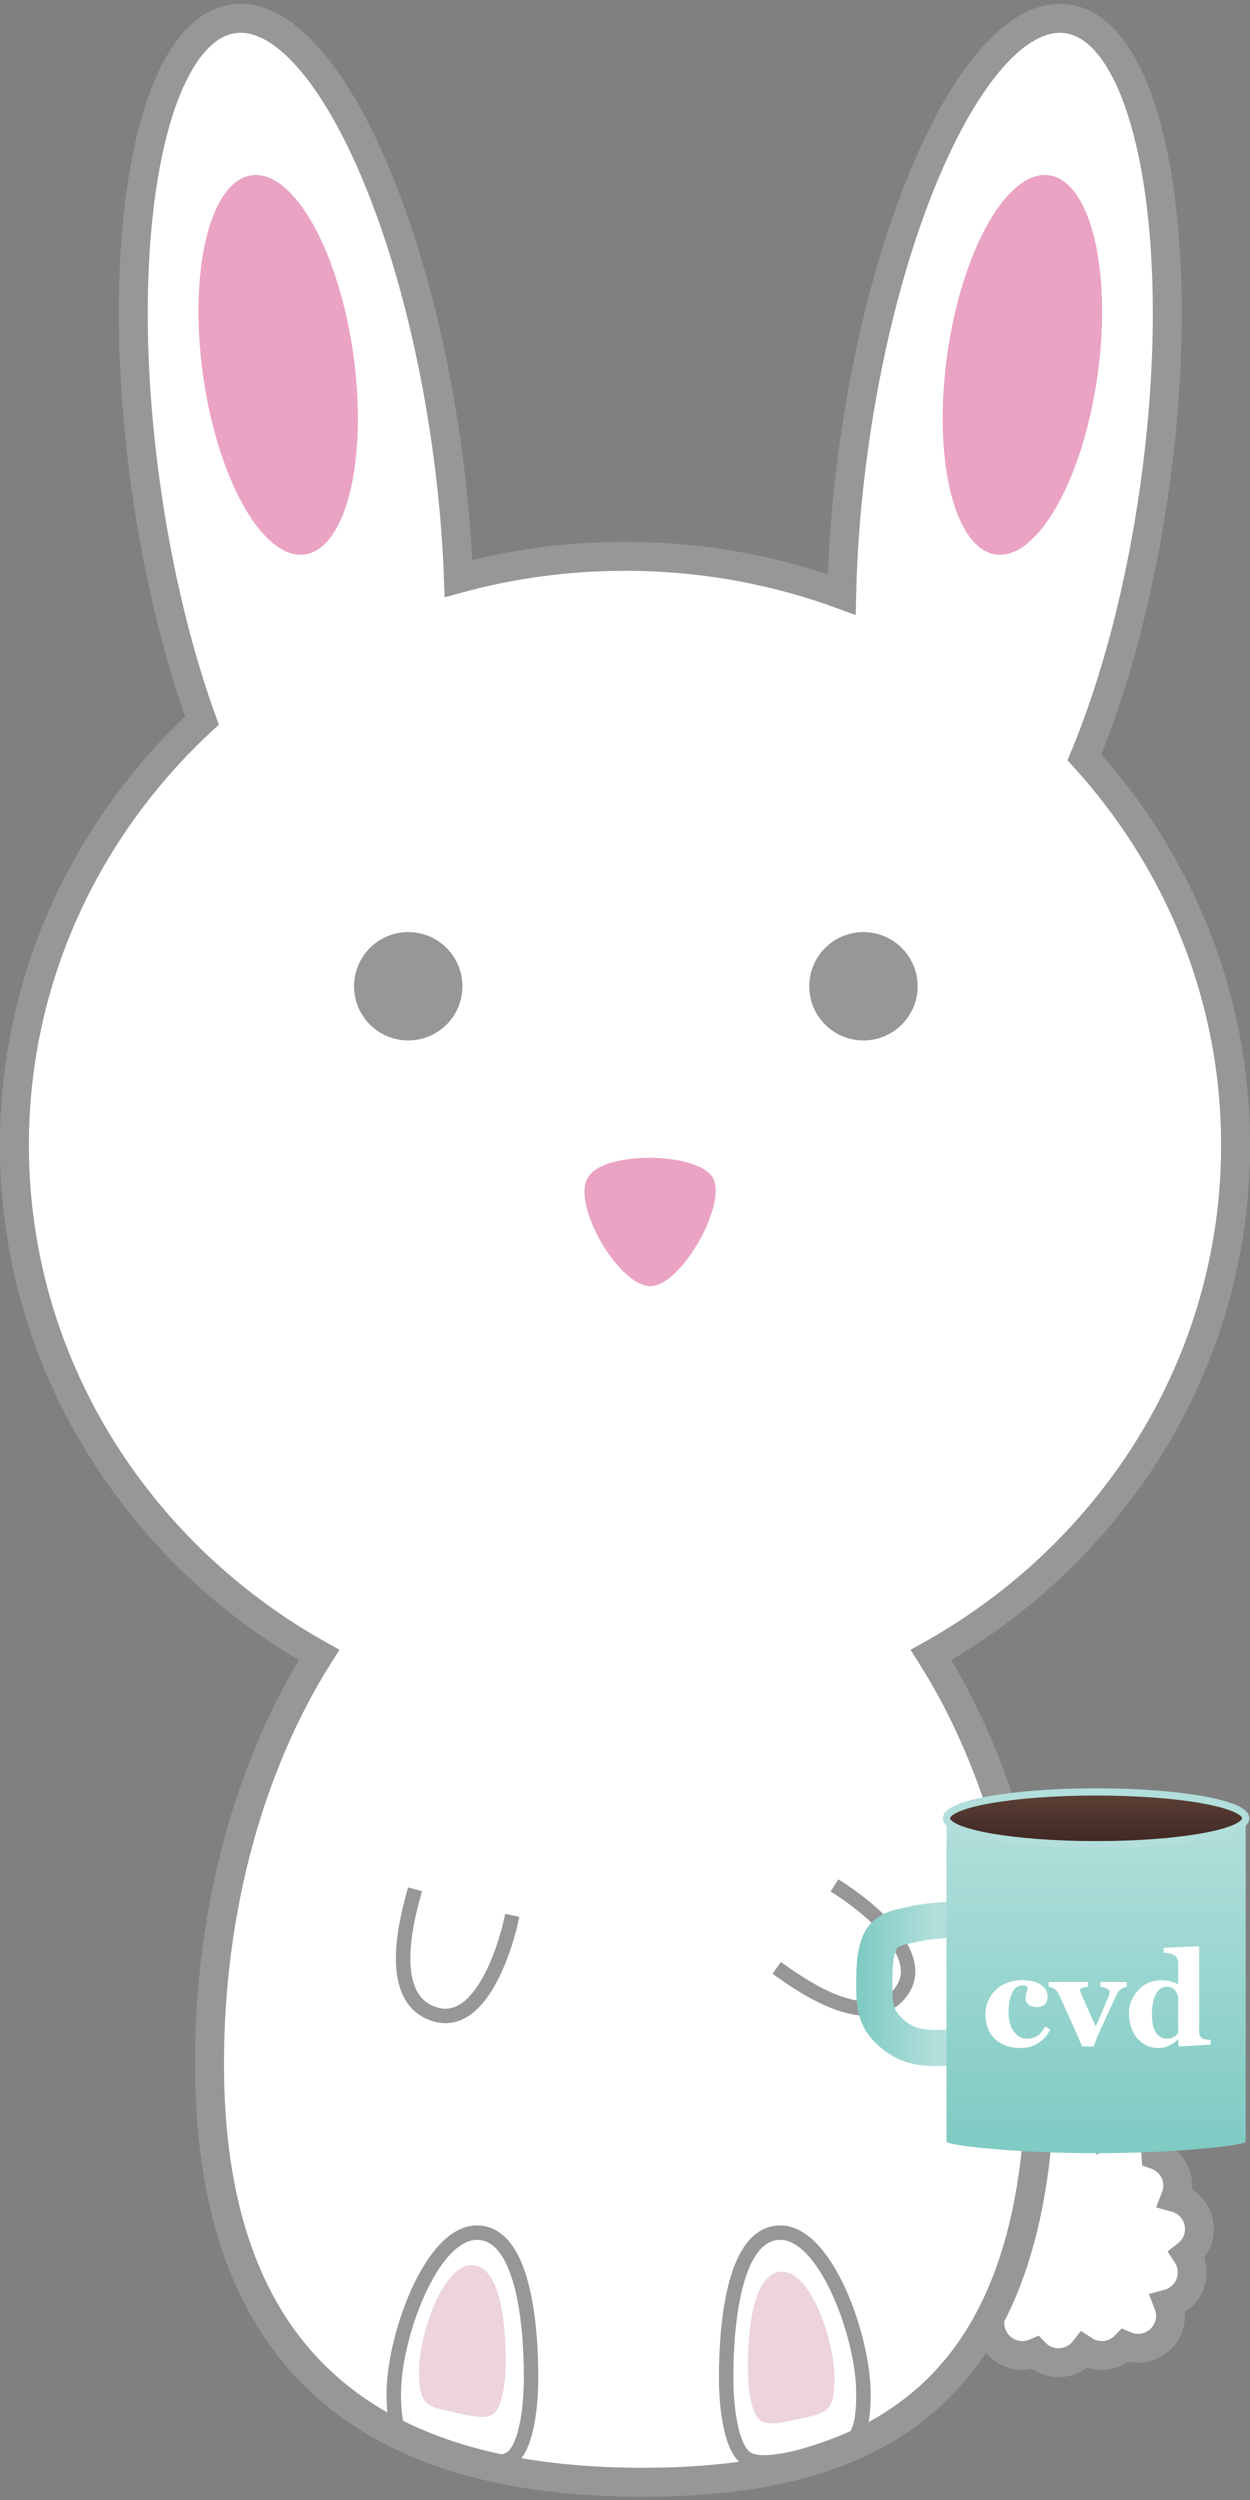 <?xml version="1.0" encoding="UTF-8" standalone="no"?>
<svg width="173px" height="346px" viewBox="0 0 173 346" version="1.1" xmlns="http://www.w3.org/2000/svg" xmlns:xlink="http://www.w3.org/1999/xlink" xmlns:sketch="http://www.bohemiancoding.com/sketch/ns">
    <rect x="0" y="0" width="173" height="346" fill="#808080" stroke="none"/>
    <!-- Generator: Sketch 3.2.2 (9983) - http://www.bohemiancoding.com/sketch -->
    <title>bunny</title>
    <desc>Created with Sketch.</desc>
    <defs>
        <linearGradient x1="110.039%" y1="100%" x2="50%" y2="100%" id="linearGradient-1">
            <stop stop-color="#80CBC4" offset="0%"></stop>
            <stop stop-color="#B2DFDB" offset="100%"></stop>
        </linearGradient>
        <linearGradient x1="50%" y1="0%" x2="50%" y2="100%" id="linearGradient-2">
            <stop stop-color="#B2DFDB" offset="0%"></stop>
            <stop stop-color="#80CBC4" offset="100%"></stop>
        </linearGradient>
        <linearGradient x1="50%" y1="0%" x2="50%" y2="100%" id="linearGradient-3">
            <stop stop-color="#5D4037" offset="0%"></stop>
            <stop stop-color="#3E2723" offset="100%"></stop>
        </linearGradient>
    </defs>
    <g id="Page-1" stroke="none" stroke-width="1" fill="none" fill-rule="evenodd" sketch:type="MSPage">
        <g id="bunny" sketch:type="MSLayerGroup" transform="translate(2, 2)">
            <path d="M162.272,310.045 C163.324,309.221 164,307.94 164,306.5 C164,304.425 162.595,302.678 160.685,302.158 C160.888,301.645 161,301.085 161,300.5 C161,298.538 159.745,296.87 157.993,296.254 C157.866,293.883 155.903,292 153.5,292 C152.454,292 151.492,292.357 150.728,292.955 C150.098,291.231 148.442,290 146.5,290 C144.749,290 143.231,291.001 142.487,292.461 C142.241,292.34 141.982,292.24 141.713,292.165 L141.713,292.165 C141.903,289.462 142,286.621 142,283.636 C142,261.811 136.253,241.939 126.84,227.047 L126.84,227.047 C152.047,212.943 169,186.631 169,156.5 C169,135.935 161.103,117.149 148.074,102.81 L148.074,102.81 C152.293,92.707 155.782,79.748 157.796,65.423 C162.6,31.241 157.183,2.222 145.698,0.608 C134.213,-1.006 121.008,25.395 116.204,59.577 C115.192,66.777 114.634,73.748 114.49,80.282 C105.17,76.869 95.061,75 84.5,75 C76.508,75 68.774,76.07 61.446,78.07 C61.235,72.184 60.694,65.971 59.796,59.577 C54.992,25.395 41.787,-1.006 30.302,0.608 C18.817,2.222 13.4,31.241 18.204,65.423 C19.895,77.449 22.625,88.513 25.954,97.732 L25.954,97.732 C9.956,112.561 0,133.409 0,156.5 C0,186.631 16.953,212.943 42.16,227.047 C32.747,241.939 27,261.811 27,283.636 C27,329.827 55.244,341.538 87,341.538 C107.884,341.538 125.086,336.473 134.417,319.869 L134.417,319.869 C134.615,319.918 134.818,319.953 135.025,319.975 C135.262,322.237 137.175,324 139.5,324 C140.13,324 140.729,323.871 141.274,323.637 C142.091,324.478 143.235,325 144.5,325 C145.94,325 147.221,324.324 148.045,323.272 C148.751,323.732 149.594,324 150.5,324 C151.765,324 152.909,323.478 153.726,322.637 C154.271,322.871 154.87,323 155.5,323 C157.985,323 160,320.985 160,318.5 C160,317.915 159.888,317.355 159.685,316.842 C161.595,316.322 163,314.575 163,312.5 C163,311.594 162.732,310.751 162.272,310.045 Z" id="Oval-1" stroke="#979797" stroke-width="4" fill="#FFFFFF" sketch:type="MSShapeGroup"></path>
            <path d="M25.954,97.732 C9.956,112.561 0,133.409 0,156.5 C0,186.631 16.953,212.943 42.16,227.047 C32.747,241.939 27,261.811 27,283.636 C27,329.827 55.244,341.538 87,341.538 C118.756,341.538 142,329.827 142,283.636 C142,261.811 136.253,241.939 126.84,227.047 L126.84,227.047 C152.047,212.943 169,186.631 169,156.5 C169,135.935 161.103,117.149 148.074,102.81 L148.074,102.81 C152.293,92.707 155.782,79.748 157.796,65.423 C162.6,31.241 157.183,2.222 145.698,0.608 C134.213,-1.006 121.008,25.395 116.204,59.577 C115.192,66.777 114.634,73.748 114.49,80.282 C105.17,76.869 95.061,75 84.5,75 C76.508,75 68.774,76.07 61.446,78.07 C61.235,72.184 60.694,65.971 59.796,59.577 C54.992,25.395 41.787,-1.006 30.302,0.608 C18.817,2.222 13.4,31.241 18.204,65.423 C19.895,77.449 22.625,88.513 25.954,97.732 Z" id="Oval-4" stroke="#979797" stroke-width="4" fill="#FFFFFF" sketch:type="MSShapeGroup"></path>
            <ellipse id="Oval-5" fill="#EAA3C3" sketch:type="MSShapeGroup" transform="translate(36.5, 48.5) rotate(-8) translate(-36.5, -48.5) " cx="36.5" cy="48.5" rx="10.5" ry="26.5"></ellipse>
            <ellipse id="Oval-5" fill="#EAA3C3" sketch:type="MSShapeGroup" transform="translate(139.5, 48.5) rotate(8) translate(-139.5, -48.5) " cx="139.5" cy="48.5" rx="10.5" ry="26.5"></ellipse>
            <circle id="Oval-7" fill="#979797" sketch:type="MSShapeGroup" cx="54.5" cy="134.5" r="7.5"></circle>
            <circle id="Oval-7" fill="#979797" sketch:type="MSShapeGroup" cx="117.5" cy="134.5" r="7.5"></circle>
            <path d="M61,338 C63.986,338.659 67.443,339.412 69,338 C70.832,336.338 71.5,331.254 71.5,327.079 C71.5,319.356 70.351,307 64,307 C57.649,307 52.5,321.507 52.5,329.23 C52.5,336.953 54.5,336.566 61,338 Z" id="Oval-9" stroke="#979797" stroke-width="2" sketch:type="MSShapeGroup"></path>
            <path d="M107,338 C109.986,338.659 113.443,339.412 115,338 C116.832,336.338 117.5,331.254 117.5,327.079 C117.5,319.356 116.351,307 110,307 C103.649,307 98.5,321.507 98.5,329.23 C98.5,336.953 100.5,336.566 107,338 Z" id="Oval-9" stroke="#979797" stroke-width="2" sketch:type="MSShapeGroup" transform="translate(108, 322.9) scale(-1, 1) translate(-108, -322.9) "></path>
            <path d="M106.865,332.872 C108.751,333.307 110.934,333.804 111.918,332.872 C113.075,331.774 113.497,328.417 113.497,325.66 C113.497,320.56 112.771,312.4 108.76,312.4 C104.748,312.4 101.497,321.981 101.497,327.081 C101.497,332.18 102.76,331.924 106.865,332.872 Z" id="Oval-9" fill="#ECD3DE" sketch:type="MSShapeGroup" transform="translate(107.497, 322.9) scale(-1, 1) translate(-107.497, -322.9) "></path>
            <path d="M61.368,331.971 C63.254,332.406 65.438,332.904 66.421,331.971 C67.578,330.874 68,327.516 68,324.759 C68,319.659 67.274,311.5 63.263,311.5 C59.252,311.5 56,321.08 56,326.18 C56,331.28 57.263,331.024 61.368,331.971 Z" id="Oval-9" fill="#ECD3DE" sketch:type="MSShapeGroup"></path>
            <path d="M53,262 C53,265.462 53,277 60.358,277 C67.715,277 66.98,262 66.98,262" id="Line" stroke="#979797" stroke-width="2" stroke-linecap="square" sketch:type="MSShapeGroup" transform="translate(60, 269.5) rotate(15) translate(-60, -269.5) "></path>
            <path d="M109.472,262 C109.472,265.462 109.472,277 116.83,277 C124.188,277 123.452,262 123.452,262" id="Line" stroke="#979797" stroke-width="2" stroke-linecap="square" sketch:type="MSShapeGroup" transform="translate(116.472, 269.5) rotate(-55) translate(-116.472, -269.5) "></path>
            <path d="M88,159.426 C92.33,159.426 98.705,170.885 96.66,174.426 C94.616,177.967 81.553,178.26 79.34,174.426 C77.126,170.592 83.67,159.426 88,159.426 Z" id="Triangle-1" fill="#EAA3C3" sketch:type="MSShapeGroup" transform="translate(88.13, 167.713) scale(-1, 1) rotate(-180) translate(-88.13, -167.713) "></path>
            <g id="coffee-mug" transform="translate(119, 246)" sketch:type="MSShapeGroup">
                <path d="M0,35.119 C7.647,35.119 11.199,36.717 15.045,32.836 C16.871,30.994 16.857,28.787 16.855,26.544 C16.854,25.298 16.889,22.186 15.95,20.507 C15.018,18.841 12.89,18.655 12.104,18.453 C7.268,17.21 0,17.768 0,17.768" id="Line" stroke="url(#linearGradient-1)" stroke-width="5" stroke-linecap="square" transform="translate(8.428, 26.544) scale(-1, 1) translate(-8.428, -26.544) "></path>
                <rect id="Rectangle-1" fill="url(#linearGradient-2)" x="10" y="3.425" width="41.403" height="44.977"></rect>
                <ellipse id="Oval-32" stroke="#B2DFDB" fill="url(#linearGradient-3)" cx="30.701" cy="3.653" rx="20.701" ry="3.653"></ellipse>
                <path d="M30.701,50 C42.134,50 51.403,48.906 51.403,48.402 C51.403,47.897 42.134,47.489 30.701,47.489 C19.268,47.489 10,47.897 10,48.402 C10,48.906 19.268,50 30.701,50 Z" id="Oval-33" fill="#80CBC4"></path>
                <path d="M20.31,35.445 C19.491,35.445 18.768,35.325 18.14,35.084 C17.513,34.843 16.996,34.515 16.589,34.099 C16.183,33.676 15.879,33.177 15.679,32.6 C15.479,32.024 15.379,31.396 15.379,30.718 C15.379,30.1 15.501,29.512 15.745,28.953 C15.99,28.394 16.321,27.903 16.74,27.481 C17.17,27.047 17.704,26.701 18.344,26.442 C18.983,26.183 19.688,26.054 20.46,26.054 C21.544,26.054 22.402,26.261 23.032,26.674 C23.662,27.087 23.978,27.645 23.978,28.346 C23.978,28.774 23.866,29.119 23.642,29.381 C23.418,29.642 23.032,29.773 22.484,29.773 C22.042,29.773 21.673,29.666 21.375,29.452 C21.077,29.238 20.929,28.959 20.929,28.614 C20.929,28.322 20.976,28.034 21.07,27.749 C21.164,27.463 21.22,27.246 21.238,27.098 C21.173,26.991 21.091,26.909 20.991,26.852 C20.89,26.796 20.734,26.768 20.522,26.768 C20.257,26.768 20.015,26.83 19.797,26.955 C19.579,27.08 19.376,27.3 19.188,27.615 C19.005,27.912 18.859,28.31 18.75,28.81 C18.641,29.309 18.587,29.91 18.587,30.611 C18.587,31.67 18.833,32.523 19.325,33.171 C19.817,33.819 20.404,34.143 21.088,34.143 C21.742,34.143 22.262,33.996 22.648,33.702 C23.034,33.407 23.377,32.99 23.677,32.449 L24.34,32.912 C24.157,33.275 23.939,33.607 23.686,33.907 C23.433,34.207 23.129,34.473 22.776,34.705 C22.405,34.949 22.027,35.133 21.645,35.258 C21.262,35.383 20.817,35.445 20.31,35.445 L20.31,35.445 Z M34.954,26.964 C34.689,27.005 34.431,27.107 34.181,27.267 C33.93,27.428 33.723,27.677 33.558,28.016 C33.145,28.884 32.74,29.76 32.343,30.643 C31.945,31.526 31.554,32.38 31.172,33.207 C31.054,33.456 30.92,33.777 30.769,34.17 C30.619,34.562 30.494,34.919 30.394,35.24 L28.768,35.24 C28.09,33.653 27.511,32.336 27.031,31.289 C26.551,30.243 26.043,29.119 25.507,27.918 C25.383,27.639 25.19,27.419 24.928,27.258 C24.666,27.098 24.399,27 24.128,26.964 L24.128,26.313 L29.572,26.313 L29.572,26.964 C29.372,26.97 29.136,27.014 28.865,27.098 C28.594,27.181 28.458,27.288 28.458,27.419 C28.458,27.454 28.47,27.508 28.494,27.579 C28.517,27.651 28.547,27.731 28.582,27.82 C28.771,28.272 29.055,28.923 29.435,29.773 C29.815,30.623 30.217,31.518 30.641,32.458 C30.936,31.809 31.217,31.175 31.485,30.553 C31.753,29.932 32.085,29.14 32.479,28.177 C32.533,28.034 32.563,27.918 32.572,27.829 C32.581,27.74 32.586,27.68 32.586,27.651 C32.586,27.544 32.534,27.45 32.431,27.37 C32.328,27.289 32.206,27.219 32.064,27.16 C31.917,27.101 31.775,27.056 31.64,27.026 C31.504,26.997 31.392,26.976 31.304,26.964 L31.304,26.313 L34.954,26.313 L34.954,26.964 Z M46.567,34.973 L42.21,35.231 L42.077,35.106 L42.077,34.286 L42.015,34.268 C41.727,34.583 41.336,34.858 40.844,35.093 C40.352,35.328 39.856,35.445 39.355,35.445 C38.165,35.445 37.184,34.999 36.412,34.107 C35.64,33.216 35.255,32.062 35.255,30.647 C35.255,29.393 35.686,28.316 36.549,27.419 C37.412,26.521 38.457,26.072 39.682,26.072 C40.165,26.072 40.619,26.127 41.043,26.237 C41.467,26.347 41.806,26.476 42.06,26.625 L42.06,23.709 C42.06,23.489 42.015,23.282 41.927,23.089 C41.839,22.896 41.721,22.745 41.573,22.638 C41.391,22.508 41.163,22.414 40.889,22.357 C40.615,22.301 40.339,22.261 40.062,22.237 L40.062,21.586 L44.835,21.354 L44.967,21.497 L44.967,33.189 C44.967,33.415 45.004,33.605 45.078,33.76 C45.151,33.914 45.271,34.036 45.436,34.125 C45.559,34.191 45.74,34.238 45.979,34.268 C46.218,34.298 46.414,34.316 46.567,34.321 L46.567,34.973 Z M42.06,33.385 L42.06,28.346 C42.018,28.209 41.961,28.058 41.887,27.891 C41.814,27.725 41.712,27.567 41.582,27.419 C41.464,27.294 41.307,27.184 41.109,27.089 C40.912,26.994 40.69,26.946 40.442,26.946 C39.853,26.946 39.37,27.282 38.993,27.954 C38.616,28.626 38.427,29.574 38.427,30.799 C38.427,31.28 38.461,31.713 38.529,32.096 C38.597,32.48 38.716,32.829 38.887,33.144 C39.058,33.459 39.277,33.706 39.545,33.884 C39.813,34.063 40.136,34.152 40.513,34.152 C40.872,34.152 41.17,34.082 41.406,33.942 C41.641,33.803 41.859,33.617 42.06,33.385 L42.06,33.385 Z" id="cvd" fill="#FFFFFF"></path>
            </g>
        </g>
    </g>
</svg>